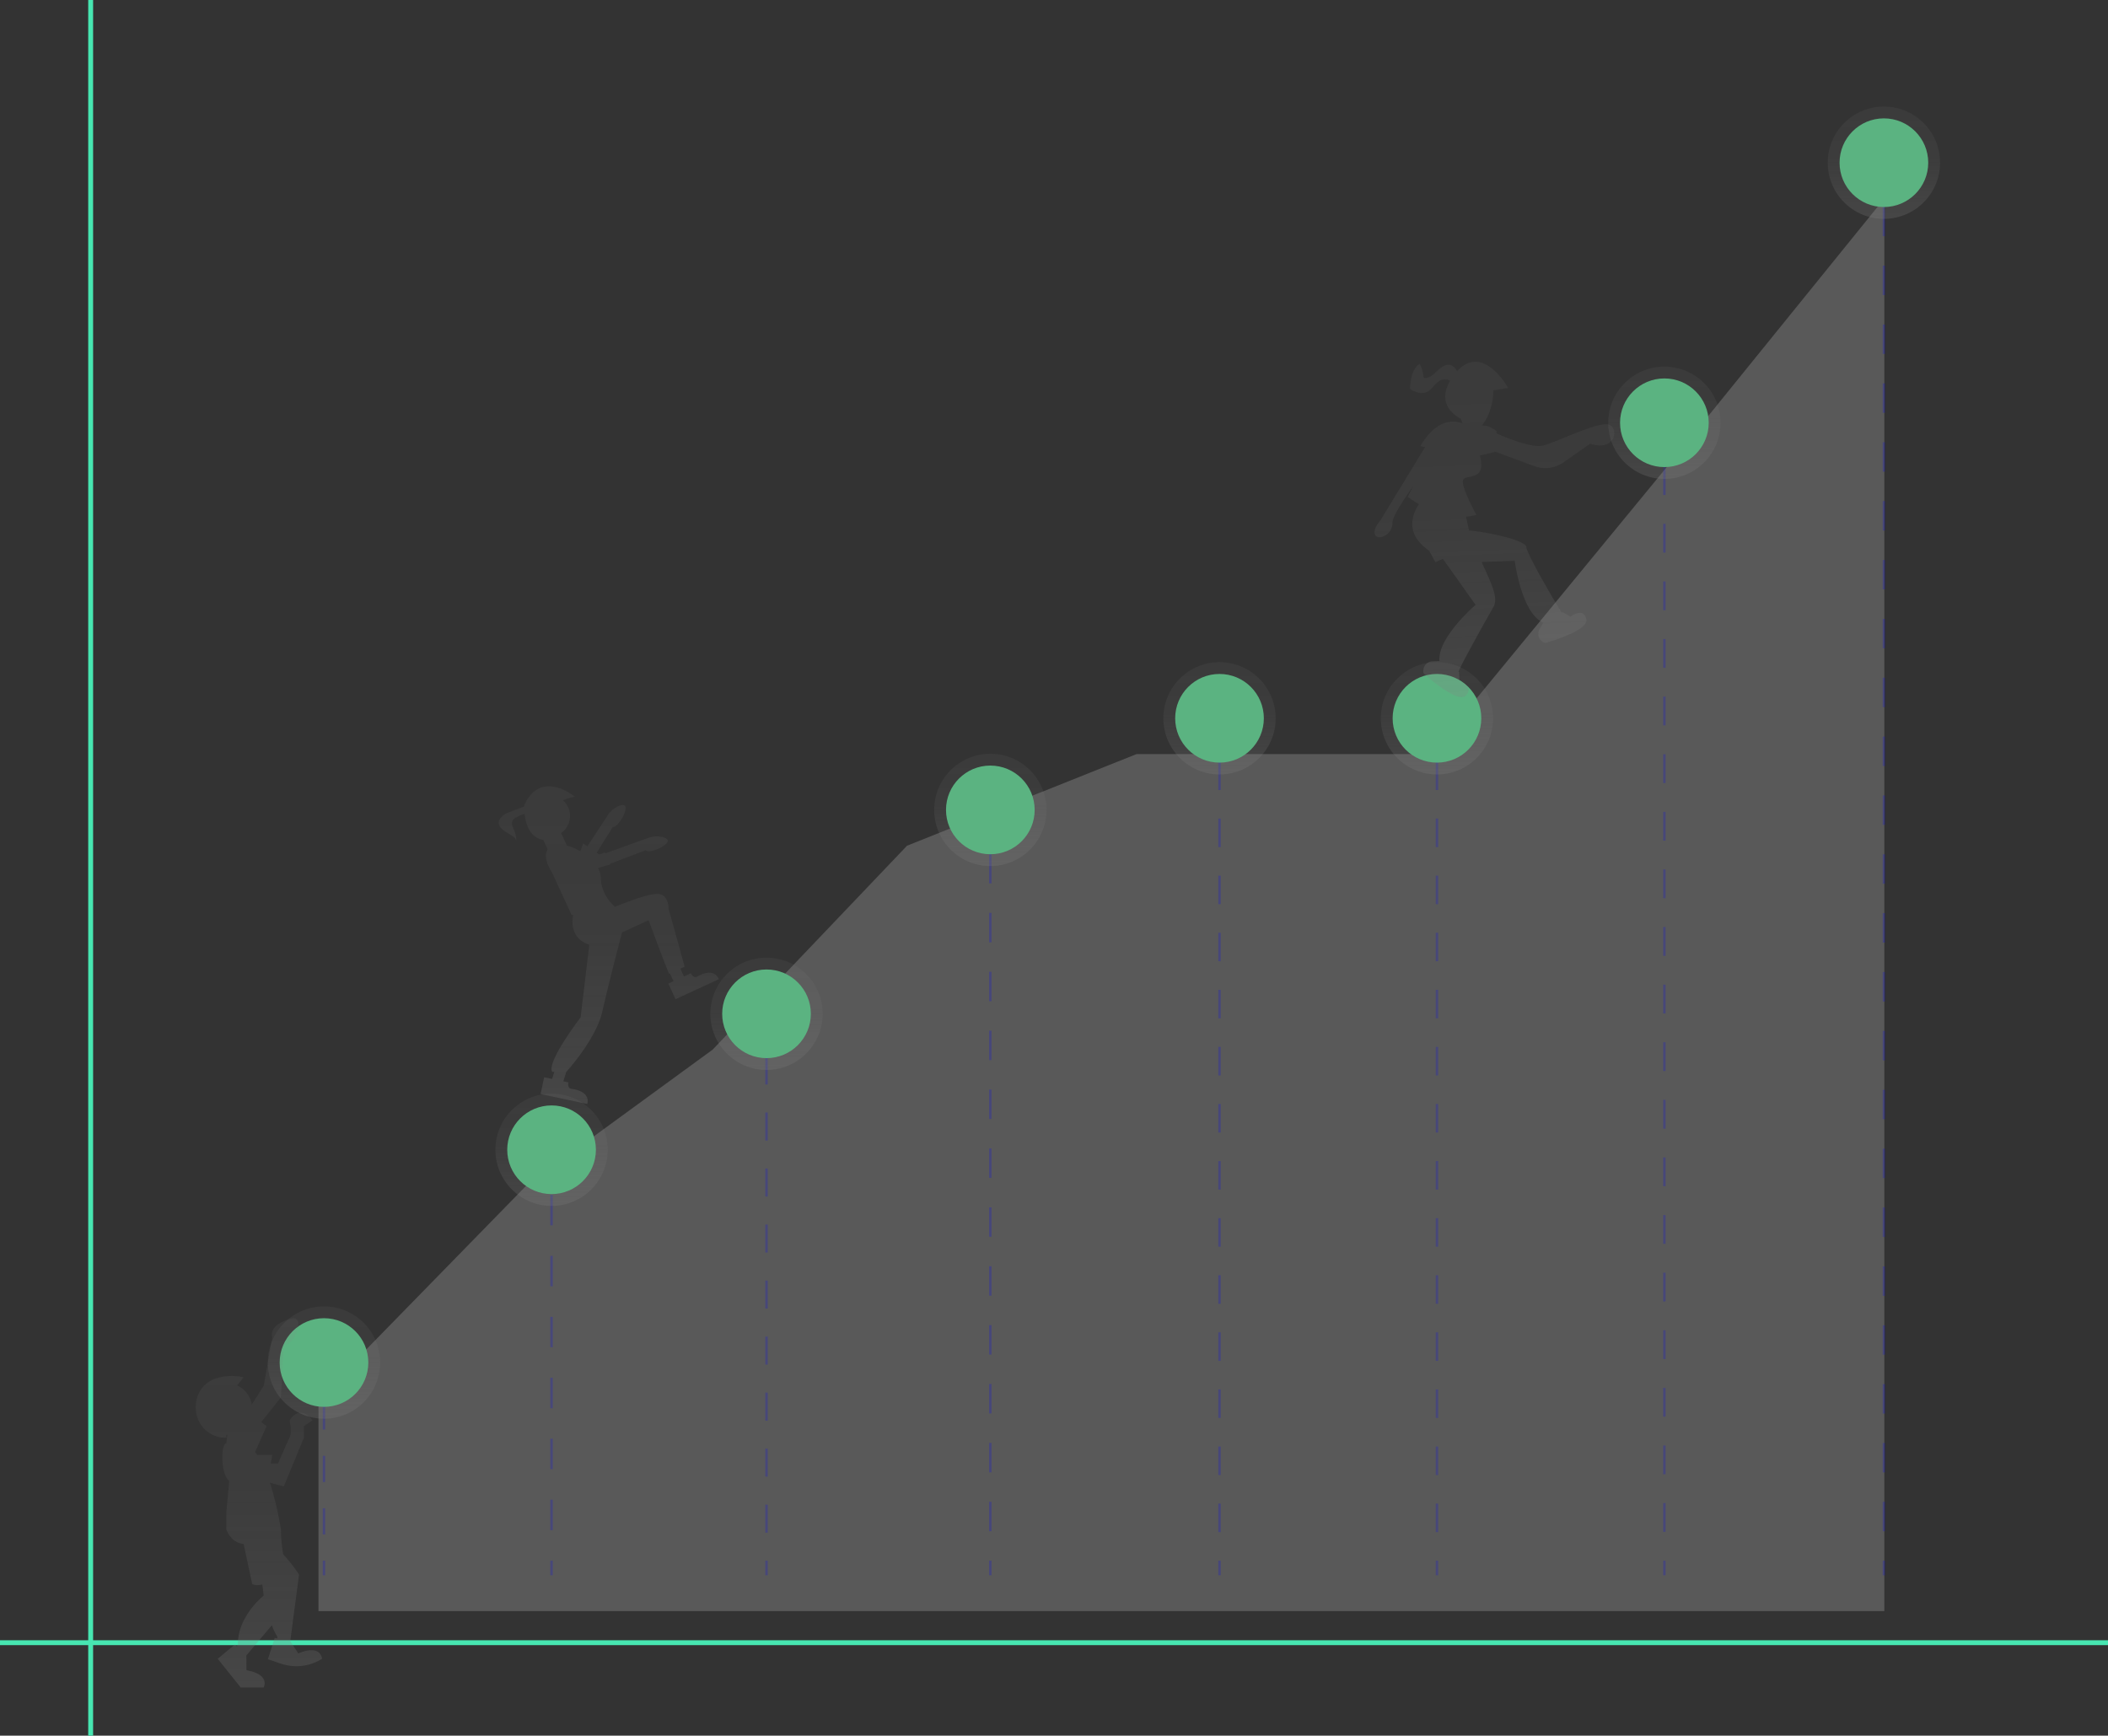 <svg id="a3145e5b-9317-4e66-9ebf-75a255d6dbc6" data-name="Layer 1" xmlns="http://www.w3.org/2000/svg" xmlns:xlink="http://www.w3.org/1999/xlink" width="864" height="711.452" viewBox="0 0 864 711.452"><rect x="0" y="0" width="864" height="711.452" fill="#333333" stroke="none"/><defs><linearGradient id="a603c90c-4166-43d9-ad0b-6e5c73653a55" x1="132.793" y1="581.522" x2="132.793" y2="535.49" gradientUnits="userSpaceOnUse"><stop offset="0" stop-color="gray" stop-opacity="0.25"/><stop offset="0.535" stop-color="gray" stop-opacity="0.12"/><stop offset="1" stop-color="gray" stop-opacity="0.1"/></linearGradient><linearGradient id="e6fdb889-8da7-4ebc-a437-c8b9c325caf9" x1="226.069" y1="494.303" x2="226.069" y2="448.271" xlink:href="#a603c90c-4166-43d9-ad0b-6e5c73653a55"/><linearGradient id="ad06d74d-d991-4748-b00f-cd9eec86cf12" x1="314.17" y1="438.58" x2="314.17" y2="392.548" xlink:href="#a603c90c-4166-43d9-ad0b-6e5c73653a55"/><linearGradient id="f3f9a476-4030-457f-814a-6c7e170ea07b" x1="405.906" y1="354.996" x2="405.906" y2="308.964" xlink:href="#a603c90c-4166-43d9-ad0b-6e5c73653a55"/><linearGradient id="a9a3e665-5092-4efe-8470-0e6ab79153e4" x1="499.838" y1="317.444" x2="499.838" y2="271.412" xlink:href="#a603c90c-4166-43d9-ad0b-6e5c73653a55"/><linearGradient id="e6b150f2-2530-4963-921f-33ab99b8b1f5" x1="588.964" y1="317.444" x2="588.964" y2="271.412" xlink:href="#a603c90c-4166-43d9-ad0b-6e5c73653a55"/><linearGradient id="bdf751d2-6452-4cc4-a163-2a7e4a649f92" x1="682.177" y1="196.307" x2="682.177" y2="150.275" xlink:href="#a603c90c-4166-43d9-ad0b-6e5c73653a55"/><linearGradient id="bc1a224a-83fb-4b70-ac4d-cec0fa303af2" x1="772.147" y1="89.706" x2="772.147" y2="43.674" xlink:href="#a603c90c-4166-43d9-ad0b-6e5c73653a55"/><linearGradient id="e2f6e1ca-9f3e-4a05-95ec-d14916d51897" x1="1136.239" y1="225.444" x2="1136.239" y2="88.248" gradientTransform="translate(-360.394 200.132) rotate(-2.324)" xlink:href="#a603c90c-4166-43d9-ad0b-6e5c73653a55"/><linearGradient id="aa96ec11-5904-4df4-983d-5049f90b07d6" x1="274.119" y1="785.987" x2="274.119" y2="634.59" xlink:href="#a603c90c-4166-43d9-ad0b-6e5c73653a55"/><linearGradient id="e8081e9a-1d60-41a5-85b2-33dd5739cd2a" x1="417.515" y1="546.785" x2="417.515" y2="416.574" xlink:href="#a603c90c-4166-43d9-ad0b-6e5c73653a55"/></defs><title>Growing</title><polygon points="130.535 660.405 130.535 573.187 215.738 485.968 292.09 430.245 371.761 346.661 465.816 309.108 586.429 309.108 686.018 187.972 772.328 81.371 772.328 660.405 130.535 660.405" fill="#f2f2f2" opacity="0.2"/><g opacity="0.2"><line x1="132.793" y1="558.506" x2="132.793" y2="645.724" fill="#5bb381"/><line x1="132.793" y1="558.506" x2="132.793" y2="564.506" fill="none" stroke="blue" stroke-miterlimit="10"/><line x1="132.793" y1="575.251" x2="132.793" y2="634.352" fill="none" stroke="blue" stroke-miterlimit="10" stroke-dasharray="10.745 10.745"/><line x1="132.793" y1="639.724" x2="132.793" y2="645.724" fill="none" stroke="blue" stroke-miterlimit="10"/><line x1="226.069" y1="471.287" x2="226.069" y2="645.724" fill="#5bb381"/><line x1="226.069" y1="471.287" x2="226.069" y2="477.287" fill="none" stroke="blue" stroke-miterlimit="10"/><line x1="226.069" y1="489.783" x2="226.069" y2="633.477" fill="none" stroke="blue" stroke-miterlimit="10" stroke-dasharray="12.495 12.495"/><line x1="226.069" y1="639.724" x2="226.069" y2="645.724" fill="none" stroke="blue" stroke-miterlimit="10"/><line x1="314.17" y1="415.564" x2="314.17" y2="645.724" fill="#5bb381"/><line x1="314.17" y1="415.564" x2="314.17" y2="421.564" fill="none" stroke="blue" stroke-miterlimit="10"/><line x1="314.17" y1="433.047" x2="314.17" y2="633.983" fill="none" stroke="blue" stroke-miterlimit="10" stroke-dasharray="11.482 11.482"/><line x1="314.17" y1="639.724" x2="314.17" y2="645.724" fill="none" stroke="blue" stroke-miterlimit="10"/><line x1="405.906" y1="331.98" x2="405.906" y2="645.724" fill="#5bb381"/><line x1="405.906" y1="331.98" x2="405.906" y2="337.98" fill="none" stroke="blue" stroke-miterlimit="10"/><line x1="405.906" y1="350.05" x2="405.906" y2="633.69" fill="none" stroke="blue" stroke-miterlimit="10" stroke-dasharray="12.07 12.07"/><line x1="405.906" y1="639.724" x2="405.906" y2="645.724" fill="none" stroke="blue" stroke-miterlimit="10"/><line x1="499.838" y1="294.428" x2="499.838" y2="645.724" fill="#5bb381"/><line x1="499.838" y1="294.428" x2="499.838" y2="300.428" fill="none" stroke="blue" stroke-miterlimit="10"/><line x1="499.838" y1="312.127" x2="499.838" y2="633.875" fill="none" stroke="blue" stroke-miterlimit="10" stroke-dasharray="11.7 11.7"/><line x1="499.838" y1="639.724" x2="499.838" y2="645.724" fill="none" stroke="blue" stroke-miterlimit="10"/><line x1="588.964" y1="294.428" x2="588.964" y2="645.724" fill="#5bb381"/><line x1="588.964" y1="294.428" x2="588.964" y2="300.428" fill="none" stroke="blue" stroke-miterlimit="10"/><line x1="588.964" y1="312.127" x2="588.964" y2="633.875" fill="none" stroke="blue" stroke-miterlimit="10" stroke-dasharray="11.7 11.7"/><line x1="588.964" y1="639.724" x2="588.964" y2="645.724" fill="none" stroke="blue" stroke-miterlimit="10"/><line x1="682.177" y1="173.291" x2="682.177" y2="645.724" fill="#5bb381"/><line x1="682.177" y1="173.291" x2="682.177" y2="179.291" fill="none" stroke="blue" stroke-miterlimit="10"/><line x1="682.177" y1="191.097" x2="682.177" y2="633.821" fill="none" stroke="blue" stroke-miterlimit="10" stroke-dasharray="11.806 11.806"/><line x1="682.177" y1="639.724" x2="682.177" y2="645.724" fill="none" stroke="blue" stroke-miterlimit="10"/><line x1="772.147" y1="66.69" x2="772.147" y2="645.724" fill="#5bb381"/><line x1="772.147" y1="66.69" x2="772.147" y2="72.69" fill="none" stroke="blue" stroke-miterlimit="10"/><line x1="772.147" y1="84.755" x2="772.147" y2="633.692" fill="none" stroke="blue" stroke-miterlimit="10" stroke-dasharray="12.065 12.065"/><line x1="772.147" y1="639.724" x2="772.147" y2="645.724" fill="none" stroke="blue" stroke-miterlimit="10"/></g><circle cx="132.793" cy="558.506" r="23.016" fill="url(#a603c90c-4166-43d9-ad0b-6e5c73653a55)"/><circle cx="226.069" cy="471.287" r="23.016" fill="url(#e6fdb889-8da7-4ebc-a437-c8b9c325caf9)"/><circle cx="314.17" cy="415.564" r="23.016" fill="url(#ad06d74d-d991-4748-b00f-cd9eec86cf12)"/><circle cx="405.906" cy="331.98" r="23.016" fill="url(#f3f9a476-4030-457f-814a-6c7e170ea07b)"/><circle cx="499.838" cy="294.428" r="23.016" fill="url(#a9a3e665-5092-4efe-8470-0e6ab79153e4)"/><circle cx="588.964" cy="294.428" r="23.016" fill="url(#e6b150f2-2530-4963-921f-33ab99b8b1f5)"/><circle cx="682.177" cy="173.291" r="23.016" fill="url(#bdf751d2-6452-4cc4-a163-2a7e4a649f92)"/><circle cx="772.147" cy="66.69" r="23.016" fill="url(#bc1a224a-83fb-4b70-ac4d-cec0fa303af2)"/><circle cx="132.793" cy="558.506" r="18.171" fill="#5bb381"/><circle cx="226.069" cy="471.287" r="18.171" fill="#5bb381"/><circle cx="314.17" cy="415.564" r="18.171" fill="#5bb381"/><circle cx="405.906" cy="331.98" r="18.171" fill="#5bb381"/><circle cx="499.838" cy="294.428" r="18.171" fill="#5bb381"/><circle cx="588.964" cy="294.428" r="18.171" fill="#5bb381"/><circle cx="682.177" cy="173.291" r="18.171" fill="#5bb381"/><circle cx="772.147" cy="66.69" r="18.171" fill="#5bb381"/><path d="M827.916,268.542c-3.725-2.27-21.513,6.927-27.508,8.381-4.394,1.066-14.175-2.846-19.095-5.015l.089-.873s-2.768-2.544-6.109-2.304c2.768-3.031,4.74-8.786,4.79-14.438l6.047-1.006s-10.27-18.604-20.919-6.837a5.035,5.035,0,0,0-2.322-2.419c-1.939-.784-4.05.585-5.566,2.025s-3.135,3.145-5.226,3.173a.722.722,0,0,1-.439-.098.834.834,0,0,1-.237-.64,12.091,12.091,0,0,0-1.584-5.095c-2.949,2.027-3.634,6.032-3.908,9.6a1.292,1.292,0,0,0,.06.642,1.268,1.268,0,0,0,.62.526c1.867.967,4.102,1.67,6.044.864,2.329-.966,3.453-3.767,5.739-4.832a4.609,4.609,0,0,1,3.999.132c-5.113,8.726.519,13.533,4.374,15.633a11.446,11.446,0,0,0,.69,1.834c-4.22-1.493-10.967-1.411-17.284,9.35l1.919.398-18.244,29.929s-3.479,3.774-2.172,6.142,7.253-.294,7.057-5.13c-.087-2.15,3.964-8.538,8.49-14.97l-2.258,4.426a45.175,45.175,0,0,0,4.613,2.954c-2.992,4.551-5.661,12.334,4.151,19.09l2.614,4.737s1.247-.612,3.065-1.376l.622.877c1.749,2.736.661.931.661.931l12.102,17.062s-15.678,13.409-14.814,23.001l-2.866.116a3.895,3.895,0,0,0-3.579,4.988s13.836,12.757,17.316,8.984-2.663-5.946-2.663-5.946l-.147-3.626-.257-.156c1.831-4.425,12.673-23.625,14.312-26.446,2.255-3.88-1.078-10.107-4.828-18.501l13.57-.488s2.697,21.37,11.619,25.312l.161-.076-1.584,2.764a3.895,3.895,0,0,0,2.32,5.684s18.163-4.93,16.818-9.883-6.451-.908-6.451-.908l-3.149-1.804-.423.211c-1.835-2.683-14.506-24.258-14.54-26.901-.033-2.539-13.73-5.874-23.525-6.835l-1.176-5.636a19.415,19.415,0,0,0,4.203-.794s-6.535-11.843-5.424-14.309,9.719.816,6.86-9.965l5.995-1.454.024-.239,16.297,6.027a13.029,13.029,0,0,0,12.003-1.555l10.888-7.64C829.566,279.372,831.64,270.812,827.916,268.542Z" transform="translate(-168 -94.274)" fill="url(#e2f6e1ca-9f3e-4a05-95ec-d14916d51897)"/><line x1="37.16" x2="37.16" y2="711.452" fill="none" stroke="#47e6b1" stroke-miterlimit="10" stroke-width="2"/><line y1="673.345" x2="864" y2="673.345" fill="none" stroke="#47e6b1" stroke-miterlimit="10" stroke-width="2"/><path d="M290.265,772.026l-3.297-5.073,3.604-27.252a60.364,60.364,0,0,0-6.472-8.252,60.662,60.662,0,0,1-.959-10.211,138.446,138.446,0,0,0-4.488-19.204l5.665,1.545,8.241-20.014v-4.709l3.532-2.355s-4.709-7.064-9.418,0c0,0,1.177,4.709,0,7.064s-4.709,10.595-4.709,10.595h-2.997l.642-3.532h-6.158c-.296-.416-.596-.816-.905-1.177l4.709-10.595-2.207-1.656,8.094-10.117,1.177-21.191c4.68-1.56,5.742-6.22,5.927-9.188a2.007,2.007,0,0,0-2.512-2.049c-10.164,2.604-8.123,7.705-8.123,7.705l-3.532,20.014-4.868,7.65a10.593,10.593,0,0,0-6.031-7.859l2.658-3.323a21.379,21.379,0,0,0-11.718.568c-10.548,4.01-10.527,19.35.007,23.396a10.556,10.556,0,0,0,4.647.759v-1.177c.15,0,.295-.016.443-.022-.179,1.095-.346,2.333-.438,3.553l-.004.001c-2.355,0-2.355,12.95,1.177,15.305l-1.177,12.95v7.064c2.355,5.886,7.064,5.886,7.064,5.886l3.532,16.482a6.115,6.115,0,0,0,4.136.125l.573,4.584s-10.595,8.241-10.595,20.014l-.386.772-.791-.772-7.064,5.886,9.418,11.773h9.418c2.355-5.886-7.064-7.064-7.064-7.064l-.048-6.05h0L279.432,760.444a20.358,20.358,0,0,0,2.153,4.554l.09.858-1.082-.224-2.784,8.763,5.357,1.821a19.596,19.596,0,0,0,16.854-2.039C298.837,767.948,290.265,772.026,290.265,772.026Z" transform="translate(-168 -94.274)" fill="url(#aa96ec11-5904-4df4-983d-5049f90b07d6)"/><path d="M453.573,494.678s-1.42.655-2.402-1.476l-2.841,1.309-1.473-3.196,1.775-.818-6.597-23.652s.166-5.243-3.656-6.064c0,0-2.075-.766-10.214,2.125-3.413,1.212-6.134,2.258-8.155,3.068-1.766-1.596-5.659-5.777-5.74-11.731a8.986,8.986,0,0,0-1.157-4.155l5.011-1.495-.109-.237,14.64-5.6c.655,1.42,7.374-.816,8.849-3.218.676-1.101-.426-1.744-1.818-2.118a10.003,10.003,0,0,0-5.958.305l-17.688,6.345-.207-.449a5.218,5.218,0,0,1-2.276.876l-.999-.689L419.25,433.126c1.378.741,5.399-5.088,5.132-7.895-.122-1.286-1.389-1.137-2.726-.597a10.004,10.004,0,0,0-4.576,3.828l-8.341,12.71-1.673-1.154-1.188,3.199a23.724,23.724,0,0,0-5.505-2.312l-2.377-5.157a8.591,8.591,0,0,0,.754-13.449,26.983,26.983,0,0,1,4.859-1.46s-13.976-11.64-20.756,3.54c0,0-.008.158-.013.428-.276.128-.538.256-.76.34q-2.873,1.094-5.746,2.188a8.28,8.28,0,0,0-1.222.542,7.786,7.786,0,0,0-1.618,1.368,4.306,4.306,0,0,0-.903,1.183,3.027,3.027,0,0,0,.509,2.964,8.919,8.919,0,0,0,2.416,2.002q1.216.786,2.432,1.571a3.081,3.081,0,0,1,1.602,1.81c.218-1.793-.541-3.542-1.233-5.21a3.814,3.814,0,0,1-.404-2.5,3.587,3.587,0,0,1,1.985-1.903,21.456,21.456,0,0,1,3.092-1.3c.432,3.899,2.034,9.786,7.693,10.703l1.796,3.896c-1.081,1.661-1.294,4.595,1.911,9.749l7.856,17.044s.245.042.673.101c-.511,2.567-1.139,9.648,6.618,12.171l-3.574,29.786s-14.166,18.469-11.609,22.305h.84l-.909,2.913-3.258-.692-1.462,6.884,19.123,4.061s1.902-5.192-6.675-6.214c0,0-1.53-.325-1.043-2.62l-2.077-.441,1.215-3.891h.023s12.225-13.354,14.782-24.863c1.956-8.803,6.154-25.076,8.021-32.247l10.905-5.027s7.09,19.119,8.4,21.96l.355-.164,1.473,3.196-2.131.982,2.946,6.392,17.754-8.183S461.057,490.367,453.573,494.678Z" transform="translate(-168 -94.274)" fill="url(#e8081e9a-1d60-41a5-85b2-33dd5739cd2a)"/></svg>